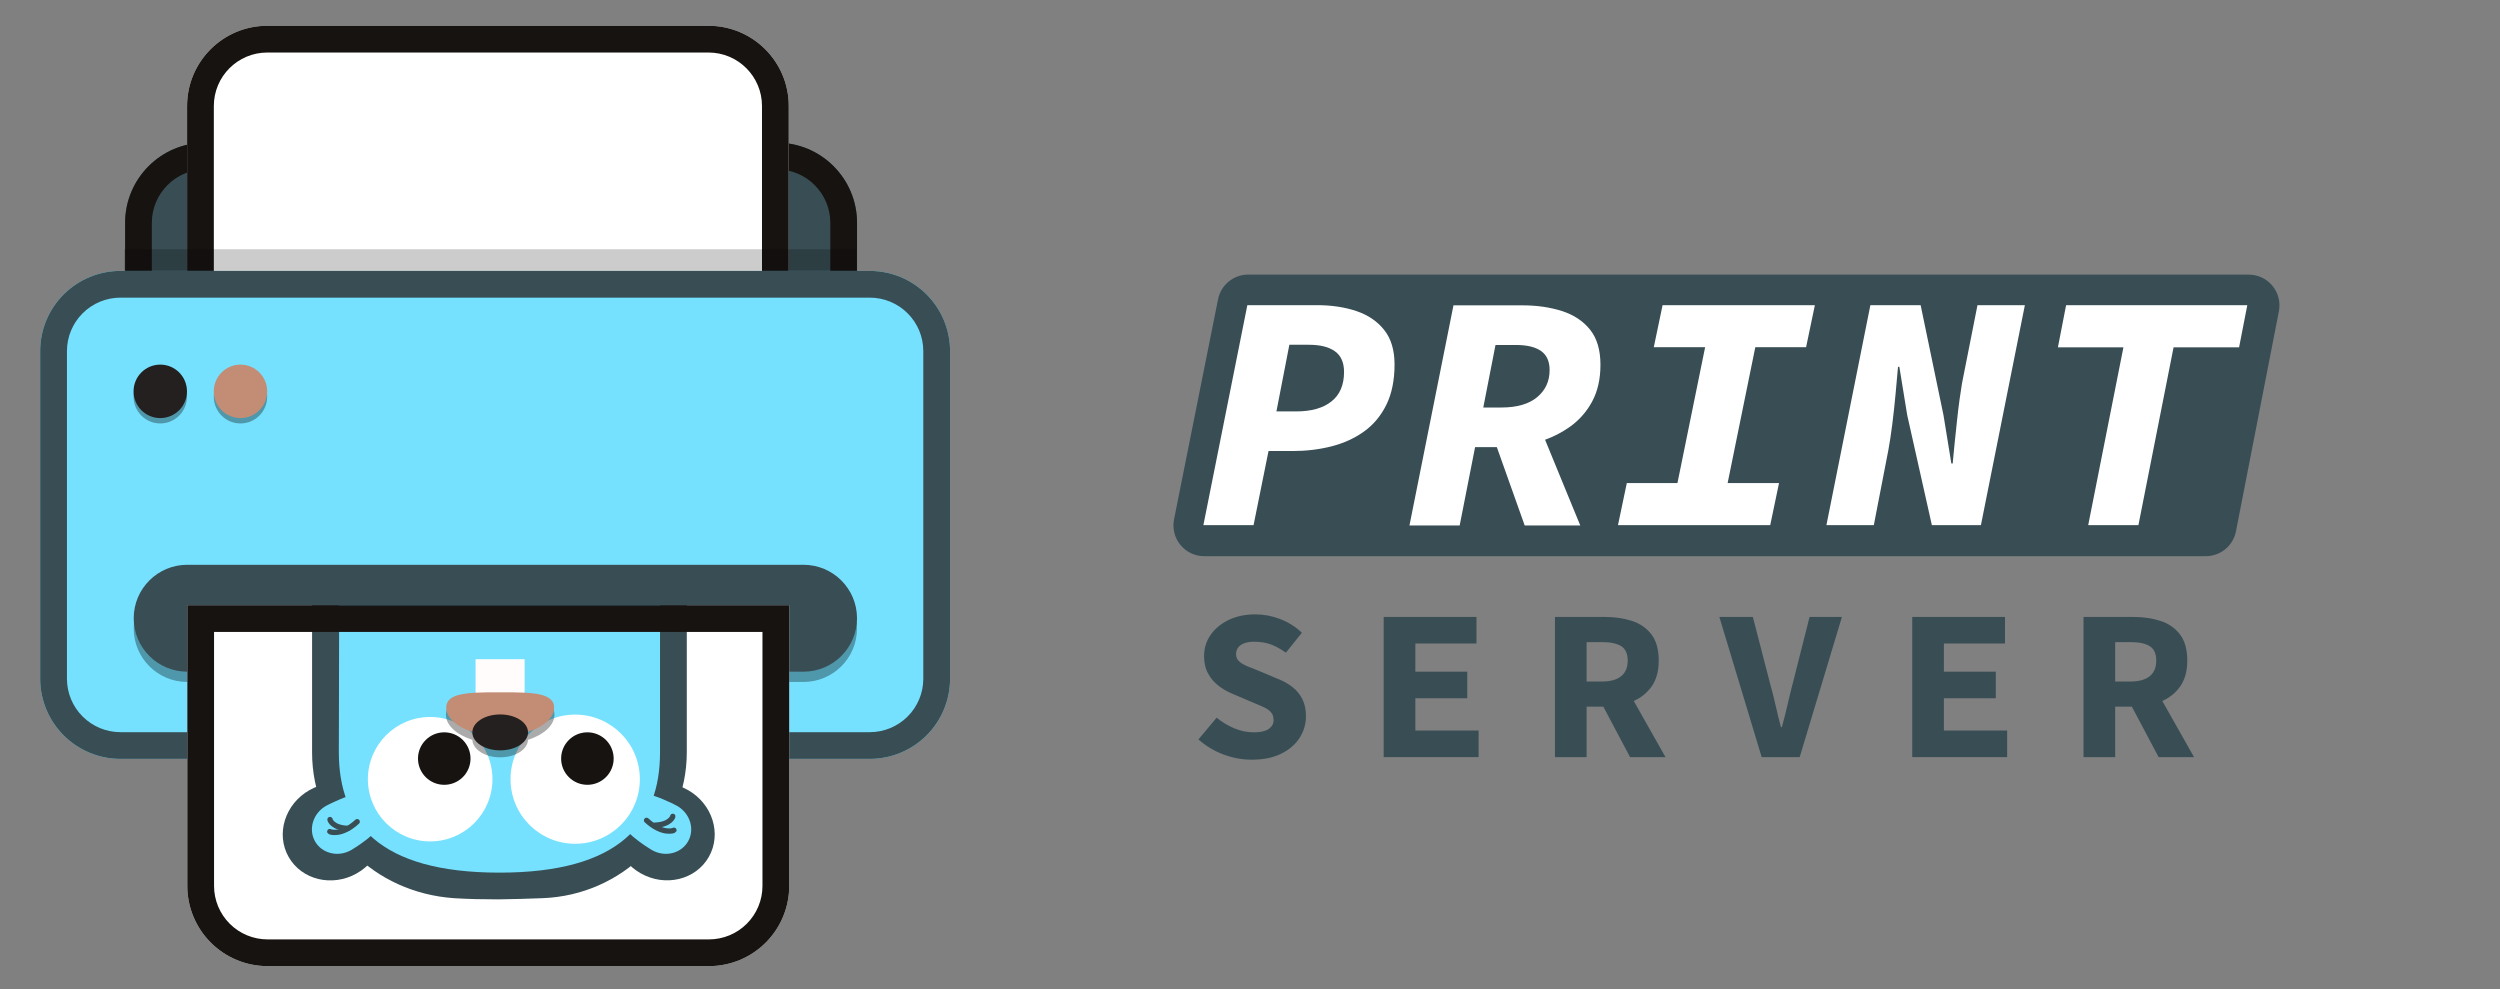 <?xml version="1.0" encoding="UTF-8" standalone="no"?>
<!DOCTYPE svg PUBLIC "-//W3C//DTD SVG 1.1//EN" "http://www.w3.org/Graphics/SVG/1.1/DTD/svg11.dtd">
<svg width="100%" height="100%" viewBox="0 0 187 74" version="1.1" xmlns="http://www.w3.org/2000/svg" xmlns:xlink="http://www.w3.org/1999/xlink" xml:space="preserve" xmlns:serif="http://www.serif.com/" style="fill-rule:evenodd;clip-rule:evenodd;stroke-linecap:round;">
    <rect x="0" y="0" width="187" height="74" fill="#808080" stroke="none"/>
    <g id="ArtBoard1" transform="matrix(2.921,0,0,1.156,0,0)">
        <rect x="0" y="0" width="64" height="64" style="fill:none;"/>
        <g transform="matrix(-0.535,-1.65619e-16,3.717e-17,-0.767,31.024,57.553)">
            <path d="M52,34.144L16.967,34.144L16.967,56.233C16.967,59.97 18.685,63 20.804,63C27.542,63 41.425,63 48.163,63C50.282,63 52,59.97 52,56.233C52,47.704 52,34.144 52,34.144Z" style="fill:rgb(56,78,84);"/>
            <path d="M52,34.144L16.967,34.144L16.967,56.233C16.967,59.97 18.685,63 20.804,63C27.542,63 41.425,63 48.163,63C50.282,63 52,59.97 52,56.233C52,47.704 52,34.144 52,34.144ZM50.721,36.4L50.721,56.233C50.721,58.724 49.576,60.744 48.163,60.744C48.163,60.744 20.804,60.744 20.804,60.744C19.391,60.744 18.246,58.724 18.246,56.233C18.246,56.233 18.246,36.4 18.246,36.4L50.721,36.4Z" style="fill:rgb(23,19,17);"/>
        </g>
        <g transform="matrix(-0.43,-1.33025e-16,4.9865e-17,-1.029,27.595,66.495)">
            <path d="M53.033,34.144L17.203,34.144L17.203,57.955C17.203,60.741 19.342,63 21.981,63C28.838,63 41.398,63 48.256,63C50.894,63 53.033,60.741 53.033,57.955C53.033,49.683 53.033,34.144 53.033,34.144Z" style="fill:white;"/>
            <path d="M53.033,34.144L17.203,34.144L17.203,57.955C17.203,60.741 19.342,63 21.981,63C28.838,63 41.398,63 48.256,63C50.894,63 53.033,60.741 53.033,57.955C53.033,49.683 53.033,34.144 53.033,34.144ZM51.44,35.826L51.44,57.955C51.44,59.813 50.014,61.318 48.256,61.318C48.255,61.318 21.981,61.318 21.981,61.318C20.222,61.318 18.796,59.813 18.796,57.955C18.796,57.955 18.796,35.826 18.796,35.826L51.44,35.826Z" style="fill:rgb(23,19,17);"/>
        </g>
        <g transform="matrix(0.342,0,0,0.865,0,-6.534)">
            <rect x="9.312" y="26.2" width="54.781" height="3.256" style="fill-opacity:0.2;"/>
        </g>
        <g transform="matrix(0.466,0,0,1.263,-1.301,-14.045)">
            <path d="M55,29.108C55,28.019 54.535,26.974 53.708,26.203C52.88,25.433 51.758,25 50.588,25C41.109,25 18.891,25 9.412,25C8.242,25 7.12,25.433 6.292,26.203C5.465,26.974 5,28.019 5,29.108C5,33.748 5,41.252 5,45.892C5,46.981 5.465,48.026 6.292,48.797C7.12,49.567 8.242,50 9.412,50C18.891,50 41.109,50 50.588,50C51.758,50 52.88,49.567 53.708,48.797C54.535,48.026 55,46.981 55,45.892C55,41.252 55,33.748 55,29.108Z" style="fill:rgb(118,225,254);"/>
            <path d="M55,29.108C55,28.019 54.535,26.974 53.708,26.203C52.88,25.433 51.758,25 50.588,25C41.109,25 18.891,25 9.412,25C8.242,25 7.12,25.433 6.292,26.203C5.465,26.974 5,28.019 5,29.108C5,33.748 5,41.252 5,45.892C5,46.981 5.465,48.026 6.292,48.797C7.12,49.567 8.242,50 9.412,50C18.891,50 41.109,50 50.588,50C51.758,50 52.88,49.567 53.708,48.797C54.535,48.026 55,46.981 55,45.892C55,41.252 55,33.748 55,29.108ZM53.529,29.108C53.529,33.748 53.529,41.252 53.529,45.892C53.529,46.618 53.22,47.315 52.668,47.828C52.116,48.342 51.368,48.631 50.588,48.631L9.412,48.631C8.632,48.631 7.884,48.342 7.332,47.828C6.78,47.315 6.471,46.618 6.471,45.892C6.471,41.252 6.471,33.748 6.471,29.108C6.471,28.382 6.78,27.685 7.332,27.172C7.884,26.658 8.632,26.369 9.412,26.369L50.588,26.369C51.368,26.369 52.116,26.658 52.668,27.172C53.22,27.685 53.529,28.382 53.529,29.108Z" style="fill:rgb(56,78,84);"/>
        </g>
        <g transform="matrix(0.378,0,0,0.988,-1.112,0.654)">
            <path d="M61,40.5C61,38.568 59.376,37 57.377,37L15.623,37C13.624,37 12,38.568 12,40.5C12,42.432 13.624,44 15.623,44L57.377,44C59.376,44 61,42.432 61,40.5Z" style="fill-opacity:0.33;"/>
        </g>
        <g transform="matrix(0.378,0,0,0.988,-1.112,-0.011)">
            <path d="M61,40.5C61,38.568 59.376,37 57.377,37L15.623,37C13.624,37 12,38.568 12,40.5C12,42.432 13.624,44 15.623,44L57.377,44C59.376,44 61,42.432 61,40.5Z" style="fill:rgb(56,78,84);"/>
        </g>
        <g transform="matrix(0.436,0,0,0.865,-2.462,7.895)">
            <path d="M52,36.144L16.648,36.144L16.648,57.144C16.648,58.735 17.145,60.262 18.029,61.387C18.913,62.512 20.112,63.144 21.362,63.144C28.128,63.144 40.521,63.144 47.286,63.144C48.537,63.144 49.735,62.512 50.619,61.387C51.503,60.262 52,58.735 52,57.144C52,49.189 52,36.144 52,36.144Z" style="fill:white;"/>
            <clipPath id="_clip1">
                <path d="M52,36.144L16.648,36.144L16.648,57.144C16.648,58.735 17.145,60.262 18.029,61.387C18.913,62.512 20.112,63.144 21.362,63.144C28.128,63.144 40.521,63.144 47.286,63.144C48.537,63.144 49.735,62.512 50.619,61.387C51.503,60.262 52,58.735 52,57.144C52,49.189 52,36.144 52,36.144Z"/>
            </clipPath>
            <g clip-path="url(#_clip1)">
                <g transform="matrix(-0.786,1.22465e-16,-9.62081e-17,-1,47.556,1079.51)">
                    <g transform="matrix(-0.492,-0.871,-0.871,0.492,0,0)">
                        <ellipse cx="-907.357" cy="479.9" rx="3.579" ry="3.821" style="fill:rgb(56,78,84);"/>
                    </g>
                    <g transform="matrix(0.492,-0.871,0.871,0.492,0,0)">
                        <ellipse cx="-891.577" cy="507.846" rx="3.579" ry="3.821" style="fill:rgb(56,78,84);"/>
                    </g>
                    <path d="M16.092,1021.36C14.986,1021.37 13.881,1021.41 12.776,1021.45C6.842,1021.67 2,1026.39 2,1032.36L2,1052.36L30,1052.36L30,1032.36C30,1026.39 25.333,1021.87 19.41,1021.45C18.304,1021.38 17.197,1021.36 16.092,1021.36Z" style="fill:rgb(56,78,84);fill-rule:nonzero;"/>
                    <path d="M4.608,1025.05C5.067,1025.31 6.426,1026.25 6.589,1026.69C6.772,1027.2 6.748,1027.76 6.474,1028.25C6.128,1028.86 5.469,1029.19 4.778,1029.18C4.438,1029.17 3.058,1028.55 2.735,1028.36C1.758,1027.81 1.384,1026.62 1.902,1025.7C2.419,1024.79 3.63,1024.49 4.608,1025.05Z" style="fill:rgb(118,225,254);fill-rule:nonzero;"/>
                    <rect x="14.406" y="1035.68" width="3.087" height="3.531" style="fill-opacity:0.33;"/>
                    <path d="M16,1023.36C7,1023.36 4,1027.08 4,1032.36L4,1052.36L28,1052.36C27.951,1045.01 28,1034.36 28,1032.36C28,1027.08 25,1023.36 16,1023.36Z" style="fill:rgb(118,225,254);fill-rule:nonzero;"/>
                    <path d="M27.074,1025.05C26.615,1025.31 25.256,1026.25 25.093,1026.69C24.91,1027.2 24.934,1027.76 25.208,1028.25C25.554,1028.86 26.213,1029.19 26.904,1029.18C27.244,1029.17 28.624,1028.55 28.947,1028.36C29.924,1027.81 30.297,1026.62 29.78,1025.7C29.263,1024.79 28.052,1024.49 27.074,1025.05Z" style="fill:rgb(118,225,254);fill-rule:nonzero;"/>
                    <circle cx="21.176" cy="1030.35" r="4.654" style="fill:white;"/>
                    <circle cx="10.339" cy="1030.35" r="4.832" style="fill:white;"/>
                    <rect x="14.116" y="1035.22" width="3.667" height="4.106" style="fill:rgb(255,252,251);"/>
                    <g transform="matrix(-1,-1.22465e-16,1.22465e-16,-1,53.047,1084.36)">
                        <path d="M35.023,51.065C33.839,50.682 33.047,49.982 33.047,49.181L33.047,49.181C33.047,48.343 33.918,47.913 35.192,48.015C35.215,48.015 35.24,48.615 35.446,48.598C35.95,48.556 36.542,48.618 37.132,48.618C37.745,48.618 38.338,48.435 38.817,48.601C38.928,48.639 38.996,48.017 39.079,48.019C40.323,48.052 41.158,48.358 41.158,49.181C41.158,49.982 40.365,50.682 39.182,51.065C39.154,51.791 38.233,52.375 37.102,52.375C35.972,52.375 35.051,51.791 35.023,51.065Z" style="fill-opacity:0.33;fill-rule:nonzero;"/>
                    </g>
                    <path d="M19.977,1035.7C19.977,1036.27 19.544,1036.56 18.839,1036.7C18.547,1036.76 18.209,1036.8 17.836,1036.82C17.272,1036.85 16.628,1036.85 15.944,1036.85C15.272,1036.85 14.637,1036.85 14.079,1036.82C13.773,1036.8 13.49,1036.78 13.236,1036.74C12.422,1036.6 11.911,1036.32 11.911,1035.7C11.911,1034.54 13.717,1033.6 15.944,1033.6C18.172,1033.6 19.977,1034.54 19.977,1035.7L19.977,1035.7Z" style="fill:rgb(195,140,116);fill-rule:nonzero;"/>
                    <ellipse cx="15.944" cy="1033.85" rx="2.08" ry="1.344" style="fill:rgb(35,32,31);"/>
                    <g transform="matrix(1,0,0,1,-2.987,1.543)">
                        <circle cx="12.414" cy="1030.35" r="1.963" style="fill:rgb(23,19,17);"/>
                    </g>
                    <g transform="matrix(1,0,0,1,-2.987,1.543)">
                        <circle cx="23.11" cy="1030.35" r="1.963" style="fill:rgb(23,19,17);"/>
                    </g>
                    <path d="M5.006,1027.27C3.835,1026.19 2.979,1026.5 2.961,1026.53" style="fill:none;fill-rule:nonzero;stroke:rgb(56,78,84);stroke-width:0.4px;"/>
                    <path d="M4.385,1026.91C3.227,1026.95 3.039,1027.55 3.046,1027.57M26.631,1027.17C27.801,1026.09 28.658,1026.4 28.675,1026.43" style="fill:none;fill-rule:nonzero;stroke:rgb(56,78,84);stroke-width:0.4px;"/>
                    <path d="M27.322,1026.67C28.48,1026.71 28.668,1027.3 28.661,1027.33" style="fill:none;fill-rule:nonzero;stroke:rgb(56,78,84);stroke-width:0.4px;"/>
                </g>
            </g>
            <path d="M52,36.144L16.648,36.144L16.648,57.144C16.648,58.735 17.145,60.262 18.029,61.387C18.913,62.512 20.112,63.144 21.362,63.144C28.128,63.144 40.521,63.144 47.286,63.144C48.537,63.144 49.735,62.512 50.619,61.387C51.503,60.262 52,58.735 52,57.144C52,49.189 52,36.144 52,36.144ZM50.429,38.144L50.429,57.144C50.429,58.205 50.098,59.222 49.508,59.973C48.919,60.723 48.12,61.144 47.286,61.144C47.286,61.144 21.362,61.144 21.362,61.144C20.528,61.144 19.729,60.723 19.14,59.973C18.55,59.222 18.219,58.205 18.219,57.144C18.219,57.144 18.219,38.144 18.219,38.144L50.429,38.144Z" style="fill:rgb(23,19,17);"/>
        </g>
        <g transform="matrix(0.342,0,0,0.865,0,-6.335)">
            <circle cx="12" cy="37" r="2" style="fill-opacity:0.33;"/>
        </g>
        <g transform="matrix(0.342,0,0,0.865,2.054,-6.335)">
            <circle cx="12" cy="37" r="2" style="fill-opacity:0.33;"/>
        </g>
        <g transform="matrix(0.342,0,0,0.865,0,-6.683)">
            <circle cx="12" cy="37" r="2" style="fill:rgb(35,32,31);"/>
        </g>
        <g transform="matrix(0.342,0,0,0.865,2.054,-6.683)">
            <circle cx="12" cy="37" r="2" style="fill:rgb(195,140,116);"/>
        </g>
        <g transform="matrix(0.741,0,0,1.873,-42.343,-63.874)">
            <g transform="matrix(0.531,0,0,0.531,52.919,34.717)">
                <path d="M154.306,16.709L89.188,16.708C88.235,16.708 87.414,17.381 87.227,18.316L84.363,32.635C84.246,33.223 84.398,33.832 84.778,34.296C85.158,34.759 85.725,35.028 86.324,35.028L151.512,35.028C152.467,35.028 153.289,34.353 153.474,33.416L156.269,19.093C156.383,18.506 156.229,17.899 155.85,17.438C155.47,16.977 154.903,16.709 154.306,16.709Z" style="fill:rgb(56,78,84);"/>
            </g>
            <path d="M98.73,52.244L100.249,44.645L102.658,44.645C103.16,44.645 103.613,44.713 104.015,44.848C104.417,44.983 104.738,45.2 104.977,45.5C105.216,45.799 105.336,46.197 105.336,46.694C105.336,47.235 105.243,47.697 105.056,48.08C104.869,48.462 104.612,48.771 104.286,49.006C103.96,49.241 103.584,49.413 103.158,49.522C102.733,49.63 102.285,49.684 101.816,49.684L100.981,49.684L100.464,52.244L98.73,52.244ZM101.254,48.316L101.927,48.316C102.459,48.316 102.87,48.201 103.158,47.969C103.447,47.738 103.591,47.399 103.591,46.952C103.591,46.628 103.487,46.391 103.278,46.24C103.069,46.089 102.768,46.013 102.373,46.013L101.701,46.013L101.254,48.316Z" style="fill:white;fill-rule:nonzero;"/>
            <g transform="matrix(0.531,0,0,0.531,52.919,34.717)">
                <path d="M105.371,27.933L103.956,27.933L102.953,33.028L99.685,33.028L102.549,18.708L107.032,18.708C107.977,18.708 108.836,18.831 109.606,19.078C110.376,19.324 110.987,19.728 111.438,20.29C111.889,20.852 112.115,21.614 112.115,22.575C112.115,23.506 111.932,24.307 111.567,24.979C111.202,25.651 110.707,26.205 110.082,26.641C109.599,26.978 109.074,27.249 108.51,27.453L110.8,33.028L107.184,33.028L105.371,27.933ZM104.489,25.355L105.669,25.355C106.681,25.355 107.457,25.13 107.997,24.68C108.537,24.23 108.806,23.643 108.806,22.92C108.806,22.354 108.62,21.94 108.249,21.679C107.877,21.417 107.333,21.287 106.616,21.287L105.284,21.287L104.489,25.355Z" style="fill:white;fill-rule:nonzero;"/>
            </g>
            <path d="M113.058,52.244L113.363,50.79L115.113,50.79L116.069,46.098L114.295,46.098L114.599,44.645L119.862,44.645L119.558,46.098L117.803,46.098L116.847,50.79L118.623,50.79L118.319,52.244L113.058,52.244Z" style="fill:white;fill-rule:nonzero;"/>
            <path d="M120.261,52.244L121.78,44.645L123.517,44.645L124.307,48.447L124.578,50.113L124.625,50.113C124.642,49.913 124.664,49.683 124.691,49.422C124.718,49.162 124.746,48.9 124.774,48.636C124.801,48.372 124.831,48.129 124.862,47.904C124.893,47.68 124.921,47.496 124.945,47.353L125.481,44.645L127.119,44.645L125.6,52.244L123.905,52.244L123.053,48.443L122.781,46.774L122.735,46.774C122.71,47.051 122.682,47.367 122.65,47.721C122.617,48.074 122.58,48.421 122.537,48.761C122.494,49.1 122.449,49.394 122.403,49.643L121.899,52.244L120.261,52.244Z" style="fill:white;fill-rule:nonzero;"/>
            <path d="M129.308,52.244L130.525,46.101L128.261,46.101L128.544,44.645L134.806,44.645L134.522,46.101L132.258,46.101L131.043,52.244L129.308,52.244Z" style="fill:white;fill-rule:nonzero;"/>
        </g>
        <g transform="matrix(0.393,0,0,0.994,-2.453,-16.602)">
            <path d="M87.806,66.156C87.189,66.156 86.578,66.044 85.972,65.82C85.366,65.596 84.819,65.268 84.332,64.836L85.517,63.421C85.864,63.705 86.245,63.935 86.66,64.111C87.074,64.286 87.503,64.374 87.945,64.374C88.382,64.374 88.706,64.299 88.915,64.15C89.124,64.001 89.229,63.813 89.229,63.586C89.229,63.368 89.171,63.194 89.057,63.066C88.943,62.938 88.781,62.825 88.57,62.728C88.359,62.631 88.109,62.524 87.819,62.407L86.633,61.902C86.299,61.773 85.984,61.598 85.686,61.379C85.389,61.159 85.15,60.887 84.969,60.563C84.788,60.239 84.698,59.856 84.698,59.415C84.698,58.907 84.838,58.448 85.118,58.04C85.399,57.632 85.791,57.306 86.295,57.061C86.798,56.817 87.381,56.695 88.042,56.695C88.591,56.695 89.131,56.797 89.66,57.001C90.19,57.205 90.66,57.501 91.071,57.891L90.03,59.191C89.711,58.961 89.393,58.785 89.077,58.661C88.76,58.538 88.377,58.476 87.927,58.476C87.591,58.476 87.317,58.545 87.104,58.682C86.891,58.82 86.784,59.024 86.784,59.294C86.784,59.477 86.847,59.628 86.974,59.746C87.101,59.865 87.277,59.972 87.502,60.067C87.728,60.161 87.984,60.264 88.271,60.374L89.388,60.845C89.79,60.994 90.137,61.181 90.428,61.403C90.719,61.626 90.944,61.895 91.101,62.21C91.259,62.525 91.338,62.897 91.338,63.327C91.338,63.832 91.2,64.3 90.925,64.73C90.65,65.16 90.25,65.505 89.724,65.765C89.198,66.025 88.559,66.156 87.806,66.156Z" style="fill:rgb(56,78,84);fill-rule:nonzero;"/>
            <path d="M96.402,65.988L96.402,56.863L102.447,56.863L102.447,58.593L98.465,58.593L98.465,60.425L101.848,60.425L101.848,62.155L98.465,62.155L98.465,64.257L102.587,64.257L102.587,65.988L96.402,65.988Z" style="fill:rgb(56,78,84);fill-rule:nonzero;"/>
            <path d="M107.562,65.988L107.562,56.863L110.803,56.863C111.448,56.863 112.036,56.948 112.568,57.118C113.1,57.288 113.525,57.581 113.845,57.997C114.164,58.412 114.324,58.981 114.324,59.704C114.324,60.399 114.164,60.968 113.845,61.41C113.525,61.851 113.1,62.177 112.568,62.388C112.036,62.599 111.448,62.704 110.803,62.704L109.625,62.704L109.625,65.988L107.562,65.988ZM109.625,61.066L110.635,61.066C111.178,61.066 111.592,60.951 111.876,60.721C112.16,60.491 112.302,60.152 112.302,59.704C112.302,59.253 112.16,58.94 111.876,58.764C111.592,58.589 111.178,58.501 110.635,58.501L109.625,58.501L109.625,61.066ZM110.425,62.16L111.852,60.84L114.764,65.988L112.456,65.988L110.425,62.16Z" style="fill:rgb(56,78,84);fill-rule:nonzero;"/>
            <path d="M121.031,65.988L118.274,56.863L120.457,56.863L121.557,61.115C121.698,61.615 121.821,62.101 121.927,62.572C122.033,63.043 122.154,63.533 122.288,64.041L122.344,64.041C122.486,63.533 122.611,63.043 122.718,62.572C122.825,62.101 122.944,61.615 123.075,61.115L124.152,56.863L126.261,56.863L123.509,65.988L121.031,65.988Z" style="fill:rgb(56,78,84);fill-rule:nonzero;"/>
            <path d="M130.842,65.988L130.842,56.863L136.887,56.863L136.887,58.593L132.905,58.593L132.905,60.425L136.288,60.425L136.288,62.155L132.905,62.155L132.905,64.257L137.027,64.257L137.027,65.988L130.842,65.988Z" style="fill:rgb(56,78,84);fill-rule:nonzero;"/>
            <path d="M142.002,65.988L142.002,56.863L145.243,56.863C145.888,56.863 146.476,56.948 147.008,57.118C147.54,57.288 147.965,57.581 148.285,57.997C148.604,58.412 148.764,58.981 148.764,59.704C148.764,60.399 148.604,60.968 148.285,61.41C147.965,61.851 147.54,62.177 147.008,62.388C146.476,62.599 145.888,62.704 145.243,62.704L144.065,62.704L144.065,65.988L142.002,65.988ZM144.065,61.066L145.075,61.066C145.618,61.066 146.032,60.951 146.316,60.721C146.6,60.491 146.742,60.152 146.742,59.704C146.742,59.253 146.6,58.94 146.316,58.764C146.032,58.589 145.618,58.501 145.075,58.501L144.065,58.501L144.065,61.066ZM144.865,62.16L146.292,60.84L149.204,65.988L146.896,65.988L144.865,62.16Z" style="fill:rgb(56,78,84);fill-rule:nonzero;"/>
        </g>
    </g>
</svg>
